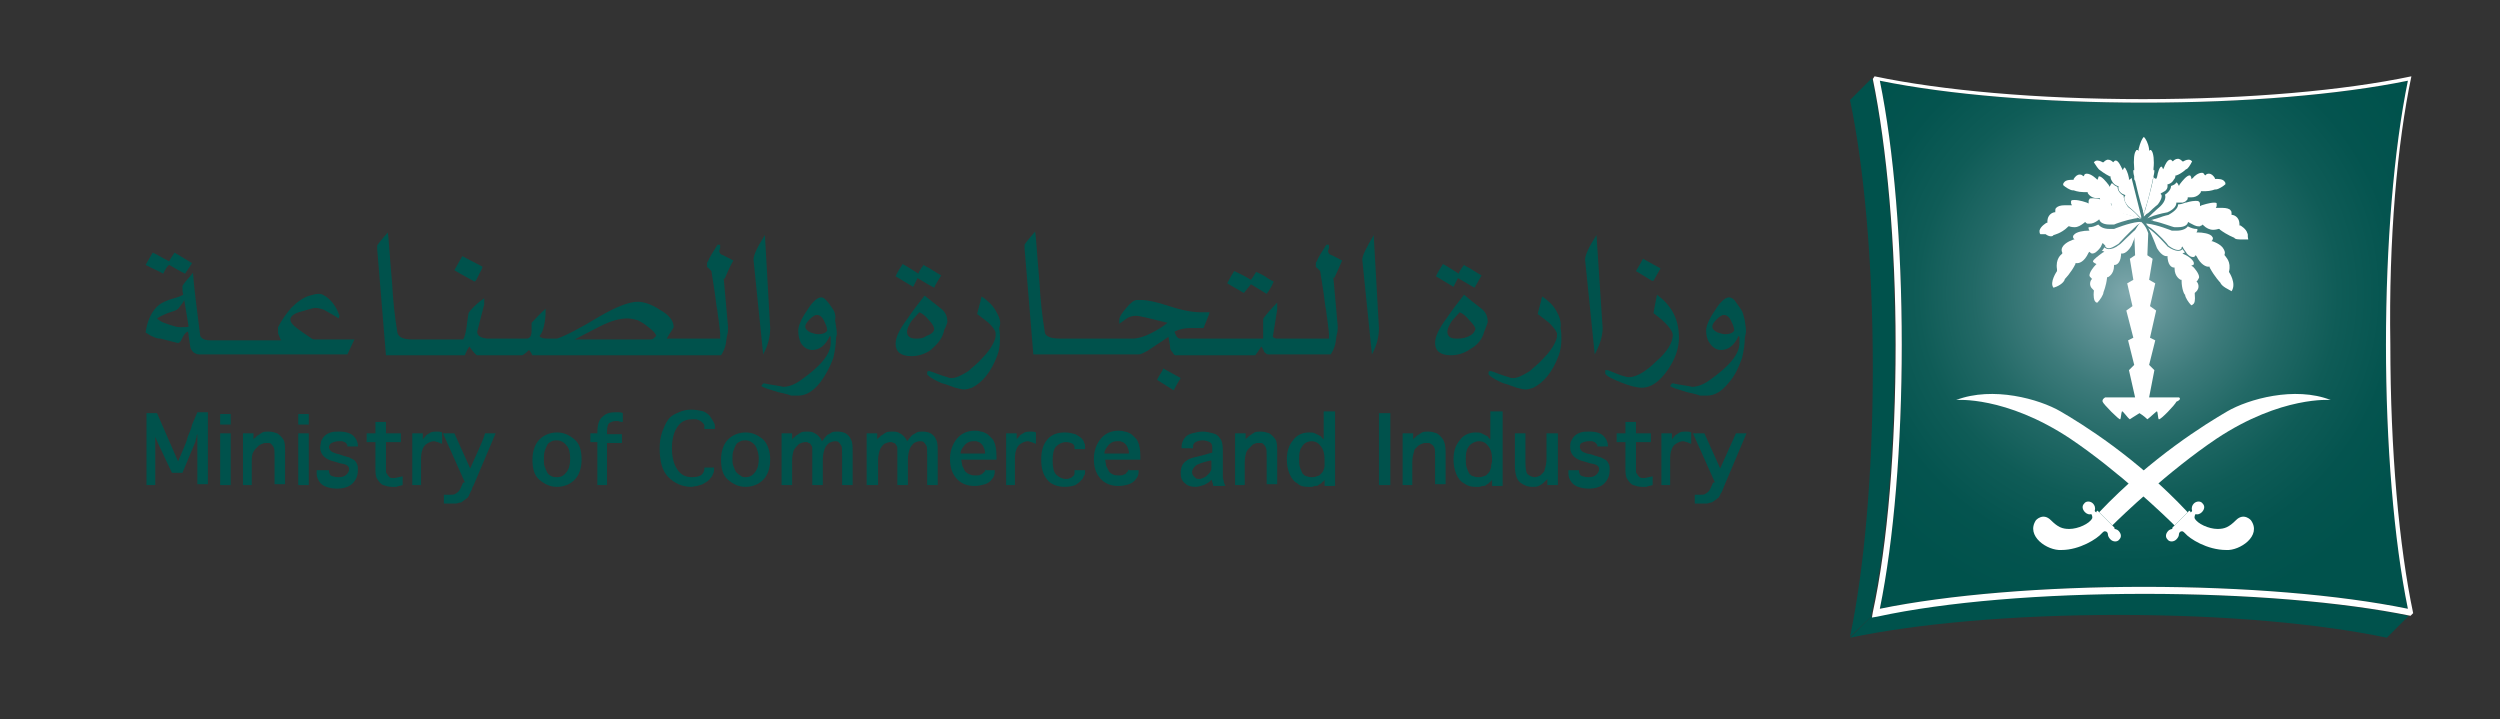 <?xml version="1.0" encoding="utf-8"?>
<!-- Generator: Adobe Illustrator 18.1.1, SVG Export Plug-In . SVG Version: 6.00 Build 0)  -->
<svg version="1.1" id="Layer_1" xmlns="http://www.w3.org/2000/svg" xmlns:xlink="http://www.w3.org/1999/xlink" x="0px" y="0px"
	 viewBox="0 0 285 82" enable-background="new 0 0 285 82" xml:space="preserve">
<rect x="0" y="0" width="285" height="82" fill="#333333" stroke="none"/>
<g>
	<g>
		<path fill="#00524C" d="M213.9,70.2l-0.6,0.1l-2.4,2.4c7.6-1.6,18.5-2.6,30.6-2.6c12.1,0,23,1,30.6,2.6l2.5-2.5
			c-7.8-1.6-18.8-2.5-30.3-2.5C232.8,67.6,221.7,68.6,213.9,70.2z"/>
		<path fill="#00524C" d="M213.3,70.3l0.1-0.6c1.7-7.8,2.6-18.9,2.6-30.5c0-11.5-0.9-22.5-2.6-30.3l-2.5,2.5
			c1.6,7.6,2.6,18.5,2.6,30.6c0,12.1-1,23-2.6,30.6L213.3,70.3L213.3,70.3z"/>
		
			<radialGradient id="SVGID_1_" cx="3046.535" cy="650.616" r="68" gradientTransform="matrix(0.555 0 0 0.555 -1448.232 -327.666)" gradientUnits="userSpaceOnUse">
			<stop  offset="0" style="stop-color:#7EA8AD"/>
			<stop  offset="0.127" style="stop-color:#5F9295"/>
			<stop  offset="0.293" style="stop-color:#3D7B7B"/>
			<stop  offset="0.463" style="stop-color:#226966"/>
			<stop  offset="0.635" style="stop-color:#0F5C57"/>
			<stop  offset="0.812" style="stop-color:#04544F"/>
			<stop  offset="1" style="stop-color:#00524C"/>
		</radialGradient>
		<path fill="url(#SVGID_1_)" d="M214.3,69.4c7.8-1.6,18.7-2.5,30.1-2.5c11.4,0,22.3,0.9,30.1,2.5c-1.6-7.8-2.5-18.7-2.5-30.1
			c0-11.4,0.9-22.3,2.5-30.1c-7.8,1.6-18.7,2.5-30.1,2.5c-11.3,0-22.3-0.9-30.1-2.5c1.6,7.8,2.5,18.7,2.5,30.1
			C216.8,50.6,215.9,61.5,214.3,69.4z"/>
		<path fill="#FFFFFF" d="M274.9,8.7c-7.6,1.6-18.5,2.6-30.6,2.6c-12.1,0-23-1-30.6-2.6L213.5,9c1.6,7.8,2.6,18.8,2.6,30.3
			c0,11.6-0.9,22.7-2.6,30.5l-0.1,0.6l0,0l0.6-0.1c7.8-1.7,18.9-2.6,30.5-2.6c11.5,0,22.5,0.9,30.3,2.5l0.3-0.3
			c-1.6-7.6-2.6-18.5-2.6-30.6C272.3,27.2,273.3,16.3,274.9,8.7z M274.5,69.4c-7.8-1.6-18.7-2.5-30.1-2.5c-11.3,0-22.3,0.9-30.1,2.5
			c1.6-7.8,2.5-18.7,2.5-30.1c0-11.4-0.9-22.3-2.5-30.1c7.8,1.6,18.7,2.5,30.1,2.5c11.4,0,22.3-0.9,30.1-2.5
			c-1.6,7.8-2.5,18.7-2.5,30.1C272,50.6,272.9,61.6,274.5,69.4z"/>
	</g>
	<g>
		<g>
			<g>
				<path fill="#FFFFFF" d="M250.7,31.6c0-0.4-0.5-1-0.7-1.2l-0.2-0.1l0.2-0.1c0.1,0,0.1-0.1,0.1-0.2c0-0.3-0.6-0.8-1.1-1l-0.2-0.1
					l0.2-0.1c0,0,0,0,0.1,0c-0.1-0.1-0.2-0.3-0.3-0.4c-0.1,0.1-0.2,0.2-0.5,0.2c-0.3,0-0.8-0.2-1.2-0.5l0,0c0,0-1.2-1.4-2.2-2.1
					c0.5,0.9,0.9,2.1,1,2.3c0.6,1,1.1,0.9,1.1,0.9l0.1,0l0,0.2c0.1,1.1,0.7,1.1,0.7,1.1l0.1,0l0,0.1c0,1,0.7,1.3,0.7,1.3l0.1,0
					l0,0.1c0,0.9,0.3,1.6,0.4,1.6l0,0l0,0c0,0.3,0.4,0.9,0.7,1.2c0.1,0,0.2-0.1,0.3-0.2c0.2-0.3,0.1-0.9,0.1-1.1l0-0.1l0.1-0.1
					c0.6-0.5,0.2-1.1,0.2-1.1l-0.1-0.1l0.1-0.1C250.6,31.8,250.7,31.7,250.7,31.6z"/>
				<path fill="#FFFFFF" d="M254.1,31L254.1,31c0.3-1.2-0.4-1.7-0.4-1.8l-0.1-0.1l0-0.1c0.1-0.2,0-0.4-0.1-0.6
					c-0.3-0.6-1.3-0.9-1.3-0.9l-0.1,0l0.1-0.1c0.1-0.2,0.1-0.3,0-0.4c-0.2-0.4-1.2-0.5-1.6-0.5h-0.2l0.1-0.2c0-0.1,0-0.1,0-0.2
					c0,0,0,0-0.1,0c-0.3,0-0.6-0.1-1-0.3c-0.1,0.2-0.5,0.5-1.3,0.5c-0.2,0-0.3,0-0.5,0l0,0c0,0-1.7-0.7-2.8-0.8c-0.1,0-0.1,0-0.2,0
					c0,0,0,0,0,0c0.1,0,0.1,0.1,0.2,0.2c0.1,0.1,0.2,0.2,0.4,0.3c0.9,0.7,1.9,1.8,2,2c0.4,0.3,0.8,0.5,1.1,0.5
					c0.3,0,0.4-0.2,0.4-0.2l0-0.1l0.1-0.1l0.1,0.2c0.1,0.2,0.3,0.4,0.4,0.6c0,0,0.1,0.1,0.1,0.1c0.2,0.2,0.4,0.3,0.6,0.3
					c0.1,0,0.2,0,0.2-0.1l0.1-0.1l0.1,0.1c0.5,1,1.1,1.2,1.3,1.2c0,0,0.1,0,0.1,0l0.1,0l0,0.1c0.6,1.1,1.2,1.7,1.2,1.7l0,0l0,0
					c0.2,0.5,1,0.8,1.3,1C255,32.3,254.1,31,254.1,31L254.1,31z"/>
				<path fill="#FFFFFF" d="M256.2,26.6c-0.1-0.5-0.8-0.9-0.8-0.9l-0.1,0v-0.1c0-1-0.8-1.1-0.8-1.1l-0.1,0l0-0.1
					c0-0.2,0-0.3-0.1-0.4c-0.1-0.2-0.5-0.3-0.9-0.3c-0.3,0-0.6,0-0.6,0l-0.2,0l0.1-0.2c0-0.1,0-0.2,0-0.3c0-0.1-0.2-0.1-0.3-0.1
					c-0.5,0-1.4,0.3-1.4,0.3l-0.2,0.1l0-0.2c0-0.1,0-0.2-0.1-0.3c-0.1-0.1-0.2-0.1-0.4-0.1c-0.5,0-1.1,0.2-1.1,0.2l-0.1,0
					c-0.2,0.1-0.5,0.2-0.8,0.2c0,0.3-0.2,0.7-1.1,1.2l0,0c0,0-0.5,0.1-1,0.3c-0.3,0.1-0.7,0.2-1,0.3c0,0,0,0,0,0
					c0.1,0,0.2,0,0.3,0.1c1,0.2,2.2,0.7,2.4,0.7c0.2,0,0.3,0,0.4,0c0.9,0,1.1-0.4,1.1-0.5l0.1-0.1l0.1,0.1c0.4,0.2,0.7,0.4,1,0.4h0
					c0,0,0.1,0,0.1,0c0,0,0.1,0,0.1,0c0.1-0.1,0.2-0.1,0.2-0.1l0.1-0.1l0.1,0.1c0.3,0.3,0.7,0.5,1.1,0.5c0.3,0,0.6-0.1,0.6-0.1
					l0.1,0l0.1,0.1c0.8,0.6,1.6,0.9,1.6,0.9l0,0l0,0c0.1,0.2,0.5,0.2,1,0.2l0,0c0.2,0,0.5,0,0.6,0C256.2,26.9,256.3,26.7,256.2,26.6
					z"/>
				<path fill="#FFFFFF" d="M247.1,24.2c0.9-0.4,1-0.9,1-1c0,0,0,0,0,0l0-0.1v0l0.1,0h0.1c0.2,0,0.3,0,0.4,0c0,0,0.1,0,0.1,0
					c0.1,0,0.2-0.1,0.3-0.1c0,0,0.1-0.1,0.1-0.1c0.2-0.1,0.2-0.3,0.2-0.3l0-0.1l0.1,0c0.1,0,0.2,0,0.3,0c0.8,0,1.1-0.6,1.1-0.6
					l0-0.1l0.1,0c0.1,0,0.3,0,0.4,0c0.6,0,1.1-0.2,1.1-0.2l0,0l0,0c0,0,0.1,0,0.1,0l0,0c0.3,0,0.9-0.4,1.1-0.6c0-0.1,0-0.2-0.1-0.3
					c-0.2-0.3-0.7-0.3-0.9-0.3c0,0-0.1,0-0.1,0l-0.1,0l0-0.1c-0.2-0.3-0.4-0.5-0.7-0.5c-0.2,0-0.3,0.1-0.3,0.1l-0.1,0.1l-0.1-0.1
					c-0.1-0.2-0.2-0.2-0.3-0.2c-0.4,0-0.9,0.4-1,0.6l-0.2,0.1l0-0.2c-0.1-0.2-0.1-0.2-0.2-0.2c-0.3,0-0.8,0.6-1.1,1l-0.1,0.2
					l-0.1-0.2c-0.1-0.2-0.2-0.2-0.2-0.2c0,0,0,0,0,0c-0.1,0.2-0.3,0.3-0.6,0.4c0,0.2-0.1,0.6-0.7,1c0.1,0.2,0.1,0.7-0.5,1.3l0,0
					c0,0-0.7,0.6-1.2,1.1c-0.1,0.1-0.2,0.2-0.3,0.3c0,0,0,0,0,0c0,0,0,0,0,0c0.2-0.1,0.4-0.2,0.7-0.3
					C246.1,24.4,247,24.2,247.1,24.2z"/>
				<path fill="#FFFFFF" d="M245.1,24.1c0.4-0.4,0.9-0.8,0.9-0.8c0.6-0.8,0.4-1.1,0.4-1.1l-0.1-0.1l0,0l0,0l0.1-0.1
					c0.2-0.1,0.4-0.2,0.5-0.3c0.2-0.2,0.2-0.4,0.2-0.5c0,0,0-0.1,0-0.1l0-0.1l0,0l0.1,0l0,0c0.3-0.1,0.5-0.3,0.6-0.5
					c0.2-0.2,0.2-0.4,0.2-0.5V20l0.1,0c0.6-0.2,1.1-0.7,1.1-0.7l0,0l0,0c0.2,0,0.5-0.5,0.7-0.9c-0.1-0.1-0.2-0.2-0.4-0.2
					c-0.3,0-0.6,0.2-0.6,0.2l-0.1,0l-0.1-0.1c-0.1-0.1-0.3-0.2-0.4-0.2c-0.3,0-0.5,0.2-0.5,0.2l-0.1,0.1l-0.1-0.1
					c-0.1-0.1-0.1-0.1-0.2-0.1c-0.3,0-0.6,0.6-0.7,0.9l-0.1,0.2l-0.1-0.2c0-0.1-0.1-0.1-0.1-0.1c-0.2,0-0.4,0.6-0.5,1.2l-0.1,0.2
					l-0.2-0.1c0,0-0.1-0.1-0.1-0.1c-0.2,1.2-0.8,3.2-1.1,4.3c0,0.1,0,0.1,0,0.2c0.1-0.1,0.2-0.2,0.3-0.3
					C244.9,24.3,245,24.2,245.1,24.1z"/>
				<path fill="#FFFFFF" d="M241.6,27.9L241.6,27.9c-0.5,0.4-0.9,0.5-1.2,0.5c-0.2,0-0.4-0.1-0.5-0.2c-0.1,0.2-0.2,0.3-0.3,0.4
					c0,0,0,0,0.1,0l0.2,0.1l-0.2,0.1c-0.4,0.3-1.1,0.8-1.1,1c0,0.1,0.1,0.1,0.2,0.2l0.2,0.1l-0.1,0.1c-0.2,0.2-0.7,0.8-0.7,1.2
					c0,0.1,0.1,0.2,0.2,0.3l0.1,0.1l-0.1,0.1c0,0-0.4,0.6,0.2,1.1l0.1,0.1l0,0.1c0,0-0.1,0.7,0.1,1.1c0.1,0.1,0.1,0.2,0.3,0.2
					c0.3-0.3,0.7-0.9,0.7-1.2v0l0,0c0,0,0.3-0.7,0.4-1.6l0-0.1l0.1,0c0,0,0.7-0.3,0.7-1.3v-0.1h0.1c0,0,0.6,0,0.7-1.1l0-0.2l0.1,0
					c0,0,0.5,0.1,1.1-0.9c0.1-0.2,0.5-1.4,1-2.3C242.9,26.6,241.7,27.9,241.6,27.9z"/>
				<path fill="#FFFFFF" d="M243.8,25.3c-1.1,0.1-2.8,0.8-2.8,0.8l0,0c-0.2,0-0.3,0-0.5,0c-0.8,0-1.1-0.3-1.3-0.5
					c-0.4,0.2-0.7,0.3-1,0.3c0,0,0,0-0.1,0c0,0.1,0,0.1,0,0.2l0.1,0.2h-0.2c-0.4,0-1.3,0.1-1.6,0.5c-0.1,0.1-0.1,0.3,0,0.4l0.1,0.1
					l-0.1,0c0,0-1,0.3-1.3,0.9c-0.1,0.2-0.1,0.4,0,0.6l0,0.1l-0.1,0.1c0,0-0.7,0.5-0.5,1.7l0,0.1l0,0.1c0,0-0.9,1.3-0.4,1.9
					c0.4-0.1,1.2-0.5,1.3-1l0,0l0,0c0,0,0.7-0.7,1.2-1.7l0-0.1l0.1,0c0,0,0,0,0.1,0c0.2,0,0.8-0.1,1.3-1.2l0.1-0.1l0.1,0.1
					c0,0,0.1,0.1,0.2,0.1c0.1,0,0.3,0,0.6-0.3c0,0,0.1-0.1,0.1-0.1c0.1-0.1,0.3-0.3,0.4-0.6l0.1-0.2L240,28l0,0.1
					c0,0,0.1,0.2,0.4,0.2c0.3,0,0.6-0.2,1.1-0.5c0.1-0.1,1.1-1.2,2-2c0.1-0.1,0.2-0.2,0.4-0.3c0.1-0.1,0.2-0.1,0.2-0.2c0,0,0,0,0,0
					C244,25.3,243.9,25.3,243.8,25.3z"/>
				<path fill="#FFFFFF" d="M234.1,26.8L234.1,26.8c0,0,0.9-0.2,1.6-0.9l0.1-0.1l0.1,0c0,0,0.2,0.1,0.6,0.1c0.4,0,0.7-0.2,1.1-0.5
					l0.1-0.1l0.1,0.1c0,0,0.1,0.1,0.2,0.1c0,0,0.1,0,0.1,0c0,0,0.1,0,0.1,0h0c0.3,0,0.6-0.1,1-0.4l0.1-0.1l0.1,0.2
					c0,0,0.2,0.4,1.1,0.4c0.1,0,0.3,0,0.5,0c0.2-0.1,1.3-0.5,2.4-0.7c0.1,0,0.2,0,0.3-0.1c0,0,0,0,0,0c-0.3-0.1-0.7-0.2-1-0.3
					c-0.6-0.2-1-0.3-1-0.3l0,0c-0.9-0.4-1.1-0.9-1.1-1.2c-0.4,0-0.6-0.1-0.8-0.2l-0.1,0c0,0-0.6-0.2-1.1-0.2c-0.2,0-0.4,0-0.4,0.1
					c-0.1,0.1-0.1,0.2-0.1,0.3l0,0.2l-0.2-0.1c0,0-0.8-0.3-1.4-0.3c-0.2,0-0.3,0-0.4,0.1c0,0.1,0,0.1,0,0.3l0.1,0.2l-0.2,0
					c0,0-0.3,0-0.6,0c-0.5,0-0.8,0.1-1,0.3c-0.1,0.1-0.1,0.2-0.1,0.4l0,0.1l-0.1,0c0,0-0.8,0.1-0.8,1.1l0,0.1l-0.1,0
					c0,0-0.7,0.4-0.8,0.9c0,0.1,0,0.3,0.1,0.4c0.1,0,0.3,0,0.6,0C233.6,27,234,27,234.1,26.8L234.1,26.8z"/>
				<path fill="#FFFFFF" d="M244.1,25c-0.1-0.1-0.2-0.2-0.3-0.3c-0.5-0.6-1.2-1.1-1.2-1.1l0,0c-0.5-0.7-0.5-1.1-0.5-1.3
					c-0.6-0.3-0.7-0.8-0.7-1c-0.3-0.1-0.5-0.3-0.6-0.4l0,0c-0.1,0-0.1,0-0.2,0.2l-0.1,0.2l-0.1-0.2c-0.3-0.4-0.8-1-1.1-1
					c0,0-0.1,0-0.1,0.2l-0.1,0.2l-0.1-0.1c0,0-0.6-0.6-1.1-0.6c-0.2,0-0.3,0.1-0.3,0.2l-0.1,0.1l-0.1-0.1c0,0-0.1-0.1-0.3-0.1
					c-0.3,0-0.5,0.2-0.7,0.5l0,0.1l-0.1,0c0,0,0,0-0.1,0c-0.2,0-0.7,0-0.9,0.3c-0.1,0.1-0.1,0.2-0.1,0.3c0.2,0.2,0.8,0.6,1.1,0.6
					c0,0,0.1,0,0.1,0l0,0l0,0c0,0,0.5,0.2,1.1,0.2c0.1,0,0.3,0,0.4,0l0.1,0l0,0.1c0,0,0.3,0.6,1.1,0.6c0.1,0,0.2,0,0.2,0l0.1,0
					l0,0.1c0,0,0,0.2,0.2,0.3c0,0,0.1,0.1,0.1,0.1c0.1,0,0.2,0.1,0.3,0.1c0,0,0.1,0,0.1,0c0.1,0,0.3,0,0.4,0l0.1,0l0.1,0l0,0l0,0.1
					c0,0,0,0,0,0c0,0.1,0,0.6,1,1c0.1,0,1,0.2,1.8,0.5C243.7,24.8,243.9,24.9,244.1,25C244.1,25,244.1,25,244.1,25
					C244.1,25,244.1,25,244.1,25z"/>
				<path fill="#FFFFFF" d="M243,20.3c0,0-0.1,0-0.1,0.1l-0.2,0.1l0-0.2c-0.1-0.6-0.4-1.2-0.5-1.2c0,0-0.1,0-0.1,0.1l-0.1,0.2
					l-0.1-0.2c-0.1-0.2-0.4-0.9-0.7-0.9c-0.1,0-0.1,0-0.2,0.1l-0.1,0.1l-0.1-0.1c0,0-0.2-0.2-0.5-0.2c-0.1,0-0.3,0.1-0.4,0.2
					l-0.1,0.1l-0.1,0c0,0-0.3-0.2-0.6-0.2c-0.2,0-0.3,0.1-0.4,0.2c0.2,0.3,0.5,0.8,0.7,0.9l0,0l0,0c0,0,0.5,0.4,1.1,0.7l0.1,0l0,0.1
					c0,0,0,0.2,0.2,0.5c0.1,0.2,0.3,0.4,0.6,0.5l0,0l0.1,0l0,0l0,0.1c0,0,0,0,0,0.1c0,0.1,0,0.3,0.2,0.5c0.1,0.1,0.2,0.2,0.5,0.3
					l0.1,0.1l0,0l0,0l-0.1,0.1c0,0-0.2,0.4,0.4,1.1c0.1,0.1,0.5,0.4,0.9,0.8c0.1,0.1,0.2,0.2,0.3,0.3c0.1,0.1,0.2,0.2,0.3,0.3
					c0,0,0-0.1,0-0.2C243.8,23.5,243.3,21.5,243,20.3z"/>
				<path fill="#FFFFFF" d="M245.5,20.3c0-0.1,0-0.1,0-0.2c0.1-0.4,0.1-0.6,0.1-0.7h-0.1l0-0.2c0.1-0.9,0-1.7-0.2-2
					c0,0-0.1-0.1-0.1-0.1c0,0-0.1,0-0.1,0l-0.1,0.1l0-0.2c-0.1-0.7-0.4-1.2-0.6-1.4c-0.2,0.2-0.4,0.6-0.6,1.4l0,0.2l-0.1-0.1
					c0,0-0.1,0-0.1,0c0,0-0.1,0-0.1,0.1c-0.2,0.2-0.3,1-0.2,2l0,0.2h-0.1c0,0.1,0,0.4,0.1,0.7c0,0.1,0,0.1,0,0.2
					c0,0.1,0,0.2,0.1,0.3c0.2,0.9,0.5,2.1,0.9,3.4c0,0,0,0.1,0,0.1c0,0.1,0.1,0.2,0.1,0.4c0,0,0,0,0,0c0,0,0,0,0,0
					c0-0.1,0.1-0.2,0.1-0.4c0,0,0-0.1,0-0.1c0.4-1.2,0.7-2.5,0.9-3.4C245.4,20.5,245.4,20.4,245.5,20.3z"/>
			</g>
			<path fill="#FFFFFF" d="M248.4,45.3H245l0.6-3.1l-0.6-0.6l0.7-2.8l-0.6-0.3l0.7-3.1l-0.7-0.5l0.6-2.6l-0.7-0.4l0.4-2.4l-0.6-0.4
				l0.1-2.5c0,0-0.2-0.8-0.8-1.3v0v0c-0.5,0.4-0.8,1.2-0.8,1.3l0,0l0.1,2.5l-0.6,0.4l0.4,2.4l-0.7,0.4l0.6,2.6l-0.7,0.5l0.8,3.1
				l-0.6,0.3l0.7,2.8l-0.6,0.6l0.7,3.1h-3.4c0,0-0.4,0.2-0.3,0.5c0.1,0.3,1.9,2.1,2,2c0.1-0.1,0.1-0.7,0.2-0.9
				c0.1-0.1,0.6,0.7,0.9,0.9c0,0,0.6-0.4,1.1-0.7c0.5,0.3,0.9,0.7,0.9,0.7c0.3-0.2,1.1-1,1.1-0.9c0.1,0.1,0.1,0.8,0.2,0.9
				c0.2,0.1,1.9-1.7,2-2C248.8,45.5,248.4,45.3,248.4,45.3z"/>
		</g>
		<g>
			<path fill="#FFFFFF" d="M234.9,46.9c-2.4-1.4-7.7-2.9-11.9-1.3c0,0,5.6-0.5,13,4.4c5.5,3.7,10.9,8.9,11.9,9.9l1.5-1.5
				C243.5,52.1,237.3,48.3,234.9,46.9z"/>
		</g>
		<path fill="#FFFFFF" d="M256.6,59.3c0,0-0.8-0.9-1.7,0c-0.8,0.8-1.3,1-2.1,1c-1,0-2.3-0.6-2.6-1.2c0,0-0.1-0.2,0.1-0.5
			c0.2,0.1,0.5,0,0.7-0.2c0.3-0.3,0.4-0.7,0.1-1c-0.2-0.3-0.7-0.3-1,0c-0.2,0.2-0.3,0.5-0.2,0.8c0,0.1-0.1,0.2-0.2,0.2
			c0,0,0-0.1,0-0.1c-0.1-0.1-0.2-0.1-0.2,0l-0.1,0.1l-1.5,1.5l-0.2,0.2c-0.1,0.1-0.1,0.2,0,0.2c0,0,0,0,0.1,0c0,0,0,0-0.1,0
			c-0.2,0-0.4,0.1-0.5,0.2c-0.3,0.3-0.4,0.7-0.1,1c0.2,0.3,0.7,0.3,1,0c0.2-0.2,0.3-0.4,0.3-0.6c0-0.1,0.1-0.3,0.2-0.3
			c0.2-0.1,0.3,0,0.5,0.2c0.5,0.6,2.5,1.9,4.7,1.9C255.3,62.8,257.9,61.1,256.6,59.3z"/>
		<g>
			<path fill="#FFFFFF" d="M253.9,46.9c2.4-1.4,7.7-2.9,11.8-1.3c0,0-5.6-0.5-13,4.4c-5.5,3.7-10.9,8.9-11.9,9.9l-1.5-1.5
				C245.3,52.1,251.5,48.3,253.9,46.9z"/>
		</g>
		<path fill="#FFFFFF" d="M232.1,59.3c0,0,0.8-0.9,1.7,0c0.8,0.8,1.3,1,2.1,1c1,0,2.3-0.6,2.6-1.2c0,0,0.1-0.2-0.1-0.5
			c-0.2,0.1-0.5,0-0.7-0.2c-0.3-0.3-0.4-0.7-0.1-1c0.2-0.3,0.7-0.3,1,0c0.2,0.2,0.3,0.5,0.2,0.8c0,0.1,0.1,0.2,0.2,0.2
			c0,0,0-0.1,0-0.1c0.1-0.1,0.2-0.1,0.2,0l0.1,0.1l1.5,1.5l0.2,0.2c0.1,0.1,0.1,0.2,0,0.2c0,0,0,0-0.1,0c0,0,0,0,0.1,0
			c0.2,0,0.4,0.1,0.5,0.2c0.3,0.3,0.4,0.7,0.1,1c-0.2,0.3-0.7,0.3-1,0c-0.2-0.2-0.3-0.4-0.3-0.6c0-0.1-0.1-0.3-0.2-0.3
			c-0.2-0.1-0.3,0-0.5,0.2c-0.5,0.6-2.5,1.9-4.6,1.9C233.4,62.8,230.9,61.1,232.1,59.3z"/>
	</g>
</g>
<g>
	<g>
		<path fill="#00524C" d="M18.6,31.2c0.3-0.6,0.5-0.9,0.7-1c1,0.6,1.6,0.9,1.8,1l0.8-1.2l-2-1.2c-0.4,0.6-0.6,0.9-0.6,1
			c-0.8-0.4-1.4-0.8-1.9-1l-0.8,1.4c0.2,0.1,0.6,0.3,1,0.5C18.1,30.9,18.4,31.1,18.6,31.2z"/>
		<path fill="#00524C" d="M35.9,38.7c-0.2,0-0.4-0.1-0.5-0.2c-1.2-0.8-1.9-1.3-2.1-1.6c-0.1-0.1-0.2-0.3-0.2-0.5
			c0-0.3,0.4-0.7,1.3-0.9c0.7-0.2,1.3-0.4,1.5-0.4c0.4,0,0.7,0.1,1,0.2c0.7,0.4,1.3,0.7,1.7,1l0.1-0.3c-0.4-1.2-1.1-2-1.9-2.4
			c-0.2-0.1-0.4-0.1-0.5-0.1c-0.3,0-0.6,0.1-1,0.2c-0.7,0.2-1.4,0.7-2.1,1.4c-0.6,0.7-1.1,1.4-1.5,2.2c0,0,0,0.1,0,0.4
			c0,0.2,0,0.3,0,0.3c0.2,0.5,0.3,0.8,0.4,0.8h-1.8h-0.8h-5H24c-0.5,0-0.9-0.1-1.1-0.4c-0.1-0.1-0.1-0.2-0.1-0.3
			c-0.4-3.1-0.7-5.5-0.8-7c-0.7,0.8-1.1,1.3-1.2,1.5c0,0.4,0,0.8,0.1,1c-0.2,0.1-0.6,0.3-1.4,0.5c-0.6,0.2-1,0.4-1.3,0.6
			c-0.9,0.7-1.4,1.8-1.6,3.2c0.3,0.2,0.6,0.4,0.9,0.5c0.2,0.1,0.4,0.2,0.8,0.2c1.2,0.3,1.9,0.5,2,0.5c0.1,0,0.2-0.1,0.3-0.2
			c0.1-0.2,0.2-0.4,0.3-0.6c0.2-0.3,0.4-0.5,0.5-0.5c0.1,0.2,0.1,0.3,0.1,0.5c0.1,0.7,0.2,1.2,0.2,1.3c0.1,0.3,0.3,0.6,0.6,0.7
			c0.2,0.1,0.3,0.1,0.4,0.1h1h0.5h5h0.8h9.6l0.8-1.7h-4.2C36.2,38.7,36,38.7,35.9,38.7z M20.6,37.3c-0.1,0-0.4,0-0.7-0.1
			c-0.3-0.1-0.7-0.2-1.2-0.4c-0.3-0.1-0.6-0.3-0.8-0.5c0.3-0.2,0.7-0.4,1.2-0.6c0.6-0.2,1-0.3,1.2-0.5c0.3-0.4,0.6-0.7,0.7-1l0.5,3
			C21.5,37.3,21.2,37.3,20.6,37.3z"/>
		<path fill="#00524C" d="M54.6,31.3c0.2-0.4,0.4-0.7,0.4-0.9l-2.3-1.2l-0.9,1.6c0.8,0.5,1.6,0.9,2.3,1.3
			C54.3,32,54.4,31.7,54.6,31.3z"/>
		<path fill="#00524C" d="M83.6,29.7c-0.6-0.3-1.1-0.6-1.4-0.7c-0.1-0.1-0.2-0.2-0.2-0.4l0.1-0.3c0-0.2,0-0.3,0-0.4h-0.3
			c-0.5,0.8-0.9,1.4-1.1,1.9c-0.1,0.1-0.1,0.2-0.1,0.4c0,0.2,0,0.3,0.1,0.3c0.2,0.2,0.3,0.3,0.4,0.4c0.3,1.8,0.5,3.2,0.6,4.1
			c0.1,0.3,0.1,0.8,0.2,1.3c0.1,0.9,0.2,1.5,0.2,1.7c0,0.3,0,0.4,0,0.5c0,0.1,0,0.1,0,0.1c-0.4,0-3,0-5.3,0h-0.8
			c0.1-0.1,0.2-0.4,0.5-0.8c0.2-0.3,0.3-0.5,0.3-0.5c0-0.7-0.5-1.4-1.6-2c-0.9-0.6-1.8-0.9-2.5-0.9c-1,0-2.5,0.6-4.4,1.7
			c-2.3,1.4-3.9,2.2-4.8,2.5h-1.1v0c-0.5,0-0.8-0.1-0.9-0.3c0.3-0.3,0.5-0.9,0.6-1.6c0.1-0.5,0.1-1,0.1-1.5
			c-0.6,0.5-1.1,1.1-1.6,1.6c0,0.3,0,0.6,0,0.9c0,0.6-0.2,0.9-0.6,0.9h-4.1v0h-0.4c-0.7-0.1-1.1-0.3-1.1-0.8l0.8-3.1V34
			c-0.3,0.2-0.7,0.5-1.1,0.9c-0.4,0.4-0.7,0.7-0.7,0.9c0,0.1-0.1,0.5-0.2,1.4c-0.1,0.7-0.2,1.2-0.4,1.5h-5.2H47
			c-1.1,0-1.6-0.3-1.7-0.8c-0.3-1.8-0.5-3.7-0.6-5.6c-0.3-3.4-0.4-5.4-0.5-5.8c-0.7,0.8-1.1,1.3-1.2,1.5c0,0,0,0.1,0,0.4l1,12.1h3
			h0.5h5.5c0.1-0.3,0.3-0.7,0.5-1c0.5,0.7,0.8,1,0.9,1h0.6h0.8h3.7c0.1,0,0.4-0.2,0.8-0.6c0.2,0.2,0.3,0.4,0.4,0.6
			c0.3,0,0.7,0,1.3,0c0.1,0,0.1,0,0.2,0c0.3,0,0.6,0,0.8,0c0,0,0,0,0,0c0,0,0.1,0,0.2,0h13.3h0.7h5c0.2-0.3,0.4-0.7,0.5-1.1
			c0.1-0.4,0.1-0.8,0.2-1.2c0.1-0.3,0.1-0.6,0.1-0.9l-0.5-5.6l0.1,0.1C82.9,31.1,83.2,30.4,83.6,29.7z M74.5,38.6
			c-0.2,0.1-0.3,0.1-0.3,0.1h-8.7c1-0.5,1.9-1,2.9-1.5c1.2-0.6,2.2-0.9,3.1-0.9c0.4,0,0.8,0.1,1.2,0.2c0.2,0.1,0.6,0.3,1.1,0.7
			c0.7,0.5,1,0.9,1,1.1C74.7,38.4,74.6,38.5,74.5,38.6z"/>
		<path fill="#00524C" d="M87.2,26.8c-0.9,1.4-1.3,2.3-1.3,2.8l1.1,10.8c0.6-1.1,0.8-2.1,0.8-3L87.2,26.8z"/>
		<path fill="#00524C" d="M95.1,35.5c-0.1-0.2-0.3-0.5-0.6-0.9c-0.4-0.5-0.6-0.7-0.9-0.7c-0.4,0-1,0.5-1.6,1.5c-0.7,1-1,1.8-1,2.3
			c0,0.5,0.1,1,0.3,1.4c0.3,0.5,0.8,0.8,1.3,0.8c0.8,0,1.5-0.5,2-1.6l0.1,0.1c0,0.1,0,0.2,0,0.4c0,0.2,0,0.3,0,0.3
			c0,1.3-1.2,2.7-3.5,4.3c-0.7,0.5-1.4,0.7-1.9,0.7c0,0-0.4-0.1-1.1-0.2c-0.7-0.1-1-0.2-1.1-0.2c-0.1,0-0.2,0.1-0.3,0.3
			c0.2,0.2,0.9,0.4,1.9,0.7c0.4,0.1,1,0.2,1.5,0.4c0.3,0,0.6,0,0.8,0c0.9,0,1.7-0.5,2.5-1.5c0.6-0.8,1.1-1.7,1.5-2.8
			c0.2-0.9,0.3-1.6,0.3-2.1c0-0.3,0.1-0.5,0.1-0.6c0-0.4-0.1-0.9-0.2-1.6C95.3,36.1,95.2,35.8,95.1,35.5z M93.3,38.1
			c-0.3,0-0.6-0.1-0.9-0.2c-0.4-0.2-0.6-0.4-0.6-0.7c0-0.2,0.2-0.5,0.5-0.8c0.3-0.3,0.6-0.5,0.8-0.5c0.4,0,0.7,0.3,0.9,0.8
			c0.2,0.4,0.3,0.7,0.3,1C94.1,38,93.7,38.1,93.3,38.1z"/>
		<path fill="#00524C" d="M104.6,31.7c0.8,0.5,1.5,0.9,1.9,1.1c0.2-0.5,0.5-0.9,0.8-1.4c-0.2-0.1-0.5-0.3-1-0.6
			c-0.4-0.3-0.8-0.4-1-0.6c-0.4,0.5-0.6,0.9-0.6,1c-0.8-0.5-1.4-0.9-1.8-1.1c-0.3,0.5-0.6,0.9-0.8,1.4l2,1.2L104.6,31.7z"/>
		<path fill="#00524C" d="M107.6,37.8c0,0,0-0.2,0.2-0.5c0.1-0.3,0.2-0.5,0.2-0.6c0-0.6-0.2-1.1-0.7-1.5c-0.6-0.5-1.3-1-1.9-1.5
			c-0.7,0.9-1.4,1.8-2,2.7c-0.9,1.2-1.3,2.1-1.3,2.8c0,0.9,0.6,1.4,1.8,1.4c0.7,0,1.5-0.2,2.2-0.7C106.9,39.2,107.4,38.6,107.6,37.8
			z M104.4,38.6c-0.7,0-1-0.3-1-0.8c0-0.3,0.2-0.7,0.5-1.2c0.3-0.3,0.6-0.7,0.9-1c0.3,0.1,0.7,0.4,1.1,0.9c0.4,0.4,0.6,0.8,0.6,1
			c0,0.3-0.3,0.6-0.9,0.8C105.2,38.6,104.8,38.6,104.4,38.6z"/>
		<path fill="#00524C" d="M113.5,35.4c-0.4-0.7-1-1.2-1.6-1.6c-0.2,0.9-0.4,1.5-0.5,2c0.8,0.6,1.3,1,1.3,1c0.5,0.5,0.8,0.9,0.8,1.2
			c0,0,0,0.1,0,0.3c0,0.2-0.1,0.5-0.3,0.9c-0.2,0.4-0.6,1-1.2,1.6c-0.6,0.7-1.2,1.1-1.6,1.5c-0.8,0.5-1.4,0.8-1.9,0.8
			c-0.1,0-0.3,0-0.5-0.1c-0.3-0.1-0.7-0.2-1.2-0.4c-0.5-0.2-0.8-0.3-0.9-0.3c-0.1,0-0.1,0-0.2,0.1v0.3c0.4,0.4,1,0.7,1.7,1
			c0.1,0,0.7,0.2,1.5,0.5c0.4,0.1,0.8,0.2,1,0.2c0.3,0,0.6-0.1,0.9-0.2c1.2-0.6,2.2-1.8,2.9-3.7c0.2-0.5,0.3-1.2,0.3-1.9
			c0-0.3,0-0.7-0.1-1.2C114.2,36.7,113.9,36.1,113.5,35.4z"/>
		<path fill="#00524C" d="M132.3,42.6c-0.2,0.3-0.3,0.5-0.4,0.7l1.9,1.2c0.3-0.6,0.6-1.1,0.8-1.4l-2-1.1
			C132.6,42.1,132.5,42.3,132.3,42.6z"/>
		<path fill="#00524C" d="M142.6,32.4l1.8,1.1c0.3-0.4,0.6-0.9,0.8-1.4c-0.2-0.1-0.6-0.3-1-0.6c-0.5-0.3-0.8-0.4-1-0.5
			c-0.3,0.5-0.5,0.8-0.6,0.9c-0.8-0.5-1.5-0.8-1.9-1c-0.2,0.3-0.5,0.8-0.8,1.4l1.9,1.1C142.1,33,142.4,32.7,142.6,32.4z"/>
		<path fill="#00524C" d="M153,29.7c-0.6-0.3-1.1-0.6-1.4-0.7c-0.1-0.1-0.2-0.2-0.2-0.4l0.1-0.3c0-0.2,0-0.3,0-0.4h-0.3
			c-0.5,0.8-0.9,1.4-1.1,1.9c-0.1,0.1-0.1,0.2-0.1,0.4c0,0.2,0,0.3,0.1,0.3c0.2,0.2,0.3,0.3,0.4,0.4c0.3,1.8,0.5,3.2,0.6,4.1
			c0.1,0.3,0.1,0.8,0.2,1.3c0.1,0.9,0.2,1.5,0.2,1.7c0,0.3,0,0.4,0,0.5c0,0.1,0,0.1,0,0.1c-0.3,0-3.5,0-5.9,0
			c-0.3,0-0.4-0.1-0.5-0.2l0.5-3.1v-0.8c-0.7,0.7-1.2,1.3-1.5,1.7c-0.1,0.1-0.1,0.2-0.1,0.4v2H140h-1.7h-3.8c-0.1,0-0.3-0.1-0.4-0.3
			c-0.1-0.2-0.2-0.4-0.2-0.5c0.6-0.3,1.2-0.4,1.8-0.4h1.5c0.3-0.8,0.6-1.4,0.7-1.8c-0.2,0-0.6,0-1,0c-0.9,0-2.1-0.2-3.6-0.7
			c-1.5-0.5-2.6-0.7-3.1-0.7c0,0-0.1,0-0.3,0c-0.1,0-0.2,0-0.3,0c-0.3,0-0.7,0.3-1.2,0.9c-0.5,0.6-0.8,1-0.8,1.4v0.4
			c0.3-0.2,0.6-0.4,0.7-0.5c0.4-0.3,0.8-0.4,1.2-0.4c0.4,0,1.6,0.3,3.6,0.8c-0.5,0.4-1.1,0.8-1.9,1.2c-0.8,0.4-1.5,0.6-2.1,0.6h-7.9
			h-0.4c-1.1,0-1.7-0.3-1.7-0.8c-0.3-1.8-0.5-3.7-0.6-5.6c-0.3-3.4-0.4-5.4-0.5-5.8c-0.7,0.8-1.1,1.3-1.2,1.5c0,0,0,0.1,0,0.4
			l1,12.1h3h0.5h8.5c0.3,0,0.6-0.2,1-0.4c0.3-0.2,0.6-0.4,0.9-0.6c0.6-0.4,1.1-0.7,1.5-1c0.1,0.6,0.2,1,0.2,1.3
			c0,0.1,0.1,0.3,0.3,0.5c0.1,0.2,0.2,0.3,0.3,0.3h4.4h1.7h3c0.4-0.5,0.6-0.9,0.7-1c0.2,0.3,0.3,0.5,0.3,0.6
			c0.2,0.2,0.3,0.3,0.5,0.3h0.8h0.5h5.8c0.2-0.3,0.4-0.7,0.5-1.1c0.1-0.4,0.1-0.8,0.2-1.2c0.1-0.3,0.1-0.6,0.1-0.9l-0.5-5.6l0.1,0.1
			C152.4,31.1,152.7,30.4,153,29.7z"/>
		<path fill="#00524C" d="M155.3,29.6l1.1,10.8c0.6-1.1,0.8-2.1,0.8-3l-0.6-10.6C155.8,28.2,155.3,29.1,155.3,29.6z"/>
		<path fill="#00524C" d="M166.9,33.6c-0.7,0.9-1.4,1.8-2,2.7c-0.9,1.2-1.3,2.1-1.3,2.8c0,0.9,0.6,1.4,1.8,1.4
			c0.7,0,1.5-0.2,2.2-0.7c0.9-0.5,1.4-1.2,1.6-2c0,0,0.1-0.2,0.2-0.5c0.1-0.3,0.2-0.5,0.2-0.6c0-0.6-0.2-1.1-0.7-1.5
			C168.1,34.6,167.5,34.1,166.9,33.6z M167.3,38.4c-0.5,0.2-0.9,0.2-1.3,0.2c-0.7,0-1-0.3-1-0.8c0-0.3,0.2-0.7,0.5-1.2
			c0.3-0.3,0.6-0.7,0.9-1c0.3,0.1,0.7,0.4,1.1,0.9c0.4,0.4,0.7,0.8,0.7,1C168.1,37.9,167.8,38.2,167.3,38.4z"/>
		<path fill="#00524C" d="M166.2,31.7c0.9,0.5,1.5,0.9,1.9,1.1c0.3-0.5,0.5-0.9,0.8-1.4c-0.2-0.1-0.5-0.3-1-0.6
			c-0.4-0.3-0.8-0.4-1-0.6c-0.4,0.5-0.6,0.9-0.6,1c-0.8-0.5-1.4-0.9-1.8-1.1c-0.3,0.5-0.6,0.9-0.8,1.4l2,1.2L166.2,31.7z"/>
		<path fill="#00524C" d="M177.4,35.4c-0.4-0.7-1-1.2-1.6-1.6c-0.2,0.9-0.4,1.5-0.5,2c0.8,0.6,1.3,1,1.3,1c0.5,0.5,0.8,0.9,0.9,1.2
			c0,0,0,0.1,0,0.3c0,0.2-0.1,0.5-0.3,0.9c-0.2,0.4-0.6,1-1.2,1.6c-0.6,0.7-1.2,1.1-1.6,1.5c-0.8,0.5-1.4,0.8-1.9,0.8
			c-0.1,0-0.3,0-0.5-0.1c-0.3-0.1-0.7-0.2-1.2-0.4c-0.5-0.2-0.8-0.3-0.9-0.3c-0.1,0-0.1,0-0.2,0.1v0.3c0.4,0.4,1,0.7,1.7,1
			c0.1,0,0.7,0.2,1.5,0.5c0.4,0.1,0.8,0.2,1,0.2c0.3,0,0.6-0.1,0.9-0.2c1.2-0.6,2.2-1.8,2.9-3.7c0.2-0.5,0.3-1.2,0.3-1.9
			c0-0.3,0-0.7-0.1-1.2C178,36.7,177.8,36.1,177.4,35.4z"/>
		<path fill="#00524C" d="M180.7,29.6l1.1,10.8c0.6-1.1,0.9-2.1,0.9-3L182,26.8C181.1,28.2,180.7,29.1,180.7,29.6z"/>
		<path fill="#00524C" d="M188.5,32l0.8-1.4l-2-1.1c-0.2,0.4-0.5,0.9-0.8,1.4l1.8,1.1H188.5z"/>
		<path fill="#00524C" d="M188.9,33.6c-0.2,0.9-0.3,1.6-0.4,2.1c1.5,1.1,2.2,2,2.2,2.5c0,0.8-0.6,1.9-1.9,3
			c-1.2,1.2-2.3,1.8-3.1,1.8c-0.4,0-1.2-0.3-2.4-0.8H183v0.4c0.2,0.3,0.8,0.6,1.8,1c1,0.4,1.8,0.6,2.4,0.6c1,0,2-0.7,2.9-2
			c0.9-1.3,1.3-2.5,1.3-3.7C191.4,36.3,190.5,34.8,188.9,33.6z"/>
		<path fill="#00524C" d="M198.9,36.5c-0.1-0.4-0.2-0.8-0.3-1c-0.1-0.2-0.3-0.5-0.6-0.9c-0.3-0.5-0.6-0.7-0.9-0.7
			c-0.4,0-1,0.5-1.6,1.5c-0.7,1-1,1.8-1,2.3c0,0.5,0.1,1,0.4,1.4c0.3,0.5,0.8,0.8,1.3,0.8c0.8,0,1.5-0.5,2-1.6l0.1,0.1
			c0,0.1,0,0.2,0,0.4c0,0.2,0,0.3,0,0.3c0,1.3-1.2,2.7-3.5,4.3c-0.7,0.5-1.4,0.7-1.9,0.7c0,0-0.4-0.1-1.1-0.2
			c-0.7-0.1-1-0.2-1.1-0.2c-0.1,0-0.2,0.1-0.3,0.3c0.2,0.2,0.9,0.4,1.9,0.7c0.4,0.1,1,0.2,1.5,0.4c0.3,0,0.6,0,0.8,0
			c0.9,0,1.7-0.5,2.5-1.5c0.7-0.8,1.1-1.7,1.5-2.8c0.2-0.9,0.3-1.6,0.3-2.1c0-0.3,0.1-0.5,0.1-0.6C199.1,37.7,199,37.2,198.9,36.5z
			 M196.7,38.1c-0.3,0-0.6-0.1-0.9-0.2c-0.4-0.2-0.6-0.4-0.6-0.7c0-0.2,0.2-0.5,0.5-0.8c0.3-0.3,0.6-0.5,0.8-0.5
			c0.4,0,0.7,0.3,0.9,0.8c0.2,0.4,0.3,0.7,0.3,1C197.5,38,197.1,38.1,196.7,38.1z"/>
	</g>
	<g>
		<path fill="#00524C" d="M17.8,55.3h-1.1v-8.2h1.2l2.4,5.5c0.2-0.5,0.4-0.9,0.6-1.4c0.2-0.5,0.4-0.9,0.5-1.4
			c0.2-0.5,0.4-0.9,0.5-1.4c0.2-0.5,0.4-0.9,0.6-1.4h1.2v8.2h-1.2v-4.9l0-0.8c-0.1,0.1-0.1,0.3-0.1,0.4c-0.1,0.1-0.1,0.3-0.1,0.4
			l-1.5,3.6h-1.2L18,50.5l-0.3-0.7l0,0.6V55.3z"/>
		<path fill="#00524C" d="M25.1,48.4v-1.2h1.2v1.2H25.1z M25.1,49.4h1.2v5.9h-1.2V49.4z"/>
		<path fill="#00524C" d="M28.9,55.3h-1.2v-5.9h1.2v0.7c0.1-0.1,0.1-0.2,0.2-0.2c0.1-0.1,0.1-0.1,0.2-0.2c0.1-0.1,0.2-0.1,0.3-0.2
			c0.1-0.1,0.2-0.1,0.3-0.2c0.2-0.1,0.5-0.1,0.7-0.1c0.4,0,0.7,0.1,1,0.2c0.3,0.2,0.5,0.4,0.7,0.7v0c0.2,0.3,0.2,0.8,0.2,1.4v3.7
			h-1.2V52c0-0.5,0-0.8-0.1-1c-0.1-0.2-0.2-0.3-0.3-0.4c-0.1-0.1-0.2-0.1-0.3-0.1c-0.1,0-0.2,0-0.3,0c-0.1,0-0.2,0-0.4,0.1
			c-0.1,0-0.2,0.1-0.4,0.2c-0.1,0.1-0.2,0.2-0.3,0.3c-0.1,0.1-0.2,0.2-0.3,0.4c-0.2,0.3-0.2,0.7-0.2,1.2V55.3z"/>
		<path fill="#00524C" d="M34,48.4v-1.2h1.2v1.2H34z M34,49.4h1.2v5.9H34V49.4z"/>
		<path fill="#00524C" d="M36.3,53.6h1.2v0.1c0,0.2,0.1,0.4,0.2,0.5h0c0.2,0.1,0.5,0.2,0.9,0.2c0.4,0,0.7-0.1,0.9-0.3
			c0.2-0.2,0.3-0.4,0.3-0.6c0-0.3-0.2-0.5-0.6-0.6l-0.5-0.1l-0.3-0.1l-0.7-0.2c-0.8-0.3-1.2-0.8-1.2-1.5c0-0.2,0.1-0.5,0.1-0.7
			c0.1-0.2,0.2-0.4,0.4-0.6c0.2-0.2,0.4-0.3,0.7-0.4c0.3-0.1,0.6-0.1,1-0.1c0.7,0,1.3,0.2,1.6,0.5c0.3,0.3,0.5,0.7,0.5,1.1v0.1h-1.2
			v-0.1c0-0.1,0-0.1-0.1-0.2c0-0.1-0.1-0.1-0.2-0.2c-0.1,0-0.2-0.1-0.3-0.1c-0.1,0-0.2,0-0.4,0c-0.3,0-0.6,0.1-0.8,0.2
			c-0.2,0.1-0.3,0.3-0.3,0.5c0,0.1,0.1,0.3,0.2,0.4c0.1,0.1,0.3,0.2,0.6,0.3l0.4,0.1l0.3,0.1h0c0.2,0.1,0.4,0.1,0.6,0.2
			c0.2,0,0.3,0.1,0.3,0.1c0.1,0,0.1,0.1,0.2,0.1c0.1,0,0.1,0.1,0.2,0.1c0.2,0.1,0.3,0.3,0.4,0.5c0.1,0.2,0.1,0.4,0.1,0.7
			c0,0.6-0.2,1.1-0.6,1.5c-0.4,0.4-1,0.6-1.8,0.6c-0.5,0-0.9-0.1-1.2-0.2c-0.3-0.1-0.6-0.3-0.8-0.6c-0.2-0.3-0.3-0.6-0.3-0.9V53.6z"
			/>
		<path fill="#00524C" d="M45.9,55.3c-0.3,0.1-0.5,0.1-0.7,0.2c-0.2,0-0.4,0-0.5,0c-0.4,0-0.7-0.1-1-0.2c-0.3-0.1-0.5-0.4-0.7-0.7
			c-0.2-0.3-0.2-0.7-0.2-1.4v-2.8h-1v-1h1v-1.3h1.2v1.3h1.7v1h-1.7V53c0,0.2,0,0.4,0,0.6c0,0.2,0,0.3,0.1,0.4
			c0.1,0.2,0.2,0.3,0.3,0.4c0.1,0.1,0.3,0.1,0.5,0.1c0.2,0,0.5-0.1,1-0.2V55.3z"/>
		<path fill="#00524C" d="M48.1,55.3H47v-5.9h1.2v0.7c0.1-0.2,0.3-0.3,0.4-0.5c0.2-0.1,0.3-0.2,0.5-0.3c0.2-0.1,0.5-0.1,0.7-0.1
			c0.2,0,0.4,0,0.6,0.1v1.3c-0.2-0.1-0.3-0.1-0.5-0.2c-0.1,0-0.3-0.1-0.4-0.1c-0.3,0-0.6,0.1-1,0.4h0c-0.3,0.3-0.5,0.8-0.5,1.6V55.3
			z"/>
		<path fill="#00524C" d="M53,55l-2.5-5.6h1.3l1.8,4c0.3-0.7,0.6-1.3,0.9-2c0.3-0.7,0.6-1.3,0.8-2h1.2l-2.5,5.9
			c-0.1,0.2-0.2,0.3-0.2,0.5c-0.1,0.2-0.2,0.3-0.2,0.4c-0.1,0.1-0.1,0.3-0.2,0.4c-0.1,0.1-0.1,0.2-0.2,0.2c-0.1,0.1-0.2,0.2-0.4,0.3
			c-0.1,0.1-0.2,0.2-0.4,0.2c-0.1,0-0.3,0.1-0.4,0.1c-0.2,0-0.4,0-0.6,0h-0.8v-1h0.7c0.2,0,0.5,0,0.6-0.1c0.2-0.1,0.3-0.2,0.4-0.3
			c0.1-0.1,0.3-0.5,0.5-1L53,55z"/>
		<path fill="#00524C" d="M63.5,55.5c-0.8,0-1.4-0.3-2-0.8c-0.6-0.5-0.8-1.3-0.8-2.3c0-1,0.3-1.8,0.8-2.3c0.5-0.5,1.2-0.8,2-0.8
			c0.8,0,1.4,0.3,2,0.8c0.6,0.5,0.8,1.3,0.8,2.3c0,1-0.3,1.8-0.8,2.3C65,55.2,64.3,55.5,63.5,55.5z M63.5,54.4
			c0.5,0,0.8-0.2,1.1-0.6c0.3-0.4,0.4-0.9,0.4-1.5c0-0.6-0.1-1.2-0.4-1.5c-0.3-0.4-0.7-0.6-1.1-0.6c-0.2,0-0.4,0-0.6,0.1
			c-0.2,0.1-0.4,0.2-0.5,0.4c-0.1,0.2-0.2,0.4-0.3,0.7C62,51.8,62,52,62,52.4c0,0.3,0,0.6,0.1,0.8c0.1,0.3,0.2,0.5,0.3,0.7
			c0.1,0.2,0.3,0.3,0.5,0.4C63.1,54.4,63.3,54.4,63.5,54.4z"/>
		<path fill="#00524C" d="M69.3,55.3h-1.2v-4.9h-0.8v-1h0.8v-0.1c0-0.9,0.2-1.5,0.6-1.8c0.4-0.4,0.9-0.5,1.4-0.5c0.1,0,0.2,0,0.4,0
			c0.2,0,0.3,0,0.5,0.1v1c-0.2,0-0.3,0-0.5-0.1c-0.1,0-0.2,0-0.3,0c-0.3,0-0.5,0.1-0.7,0.2v0c-0.2,0.1-0.3,0.5-0.3,1v0.3h1.7v1h-1.7
			V55.3z"/>
		<path fill="#00524C" d="M80.2,53.3h1.2v0.2c0,0.2,0,0.3-0.1,0.5c-0.1,0.2-0.1,0.3-0.3,0.5c-0.1,0.2-0.3,0.3-0.4,0.4
			c-0.2,0.1-0.3,0.2-0.5,0.3c-0.2,0.1-0.4,0.1-0.6,0.2c-0.2,0-0.5,0.1-0.7,0.1c-1,0-1.9-0.4-2.6-1.1c-0.7-0.7-1-1.8-1-3.3
			c0-0.7,0.1-1.3,0.3-1.9c0.2-0.5,0.4-1,0.7-1.4c0.3-0.4,0.7-0.6,1.2-0.8c0.4-0.2,0.9-0.3,1.4-0.3c0.5,0,1,0.1,1.4,0.2
			c0.4,0.2,0.7,0.4,0.9,0.8c0.1,0.2,0.2,0.3,0.3,0.5c0.1,0.2,0.1,0.3,0.1,0.5v0.2h-1.2v-0.2c0-0.1,0-0.2,0-0.2
			c0-0.1-0.1-0.2-0.1-0.2c-0.1-0.1-0.1-0.1-0.2-0.2c-0.1-0.1-0.2-0.1-0.3-0.2c-0.1,0-0.2-0.1-0.4-0.1c-0.1,0-0.3,0-0.4,0
			c-0.8,0-1.3,0.3-1.7,0.9c-0.4,0.6-0.6,1.4-0.6,2.4c0,1,0.2,1.8,0.6,2.4c0.4,0.6,0.9,0.9,1.7,0.9c0.5,0,0.9-0.1,1.1-0.3
			c0.2-0.2,0.3-0.4,0.3-0.7V53.3z"/>
		<path fill="#00524C" d="M85,55.5c-0.8,0-1.4-0.3-2-0.8c-0.6-0.5-0.8-1.3-0.8-2.3c0-1,0.3-1.8,0.8-2.3c0.5-0.5,1.2-0.8,2-0.8
			c0.8,0,1.4,0.3,2,0.8c0.5,0.5,0.8,1.3,0.8,2.3c0,1-0.3,1.8-0.8,2.3C86.5,55.2,85.8,55.5,85,55.5z M85,54.4c0.5,0,0.8-0.2,1.1-0.6
			c0.3-0.4,0.4-0.9,0.4-1.5c0-0.6-0.2-1.2-0.4-1.5c-0.3-0.4-0.7-0.6-1.1-0.6c-0.2,0-0.4,0-0.6,0.1c-0.2,0.1-0.4,0.2-0.5,0.4
			c-0.1,0.2-0.2,0.4-0.3,0.7c-0.1,0.3-0.1,0.5-0.1,0.9c0,0.3,0,0.6,0.1,0.8c0.1,0.3,0.2,0.5,0.3,0.7c0.2,0.2,0.3,0.3,0.5,0.4
			C84.6,54.4,84.8,54.4,85,54.4z"/>
		<path fill="#00524C" d="M90.3,55.3h-1.2v-5.9h1.2v0.7c0.1-0.1,0.1-0.2,0.2-0.2c0.1-0.1,0.1-0.1,0.2-0.2c0.1-0.1,0.2-0.1,0.3-0.2
			c0.1-0.1,0.2-0.1,0.3-0.2c0.2-0.1,0.5-0.1,0.7-0.1c0.2,0,0.5,0,0.7,0.1c0.2,0.1,0.4,0.2,0.6,0.4l0,0c0.1,0.1,0.3,0.3,0.4,0.6
			c0.2-0.2,0.3-0.4,0.5-0.6c0.1-0.1,0.2-0.2,0.3-0.2c0.1-0.1,0.2-0.1,0.3-0.2c0.2-0.1,0.4-0.1,0.7-0.1c0.4,0,0.7,0.1,0.9,0.2
			c0.3,0.2,0.5,0.4,0.6,0.7l0,0c0.2,0.3,0.2,0.8,0.2,1.5v3.7h-1.2V52c0-0.7,0-1.1-0.1-1.2c-0.1-0.2-0.2-0.3-0.3-0.4
			c-0.1-0.1-0.3-0.1-0.4-0.1c-0.2,0-0.5,0.1-0.7,0.2c-0.2,0.2-0.4,0.4-0.5,0.7c-0.1,0.3-0.2,0.7-0.2,1.2v2.9h-1.2V52
			c0-0.3,0-0.6,0-0.8c0-0.2,0-0.3-0.1-0.4c-0.1-0.2-0.2-0.3-0.3-0.3c-0.1,0-0.1-0.1-0.2-0.1c-0.1,0-0.2,0-0.2,0
			c-0.2,0-0.5,0.1-0.7,0.2c-0.2,0.2-0.4,0.4-0.6,0.7c-0.1,0.3-0.2,0.7-0.2,1.2V55.3z"/>
		<path fill="#00524C" d="M100,55.3h-1.2v-5.9h1.2v0.7c0.1-0.1,0.1-0.2,0.2-0.2c0.1-0.1,0.1-0.1,0.2-0.2c0.1-0.1,0.2-0.1,0.3-0.2
			c0.1-0.1,0.2-0.1,0.3-0.2c0.2-0.1,0.5-0.1,0.7-0.1c0.2,0,0.5,0,0.7,0.1c0.2,0.1,0.4,0.2,0.6,0.4l0,0c0.1,0.1,0.3,0.3,0.4,0.6
			c0.2-0.2,0.3-0.4,0.5-0.6c0.1-0.1,0.2-0.2,0.3-0.2c0.1-0.1,0.2-0.1,0.3-0.2c0.2-0.1,0.4-0.1,0.7-0.1c0.4,0,0.7,0.1,0.9,0.2
			c0.3,0.2,0.5,0.4,0.6,0.7l0,0c0.2,0.3,0.2,0.8,0.2,1.5v3.7h-1.2V52c0-0.7,0-1.1-0.1-1.2c-0.1-0.2-0.2-0.3-0.3-0.4
			c-0.1-0.1-0.3-0.1-0.4-0.1c-0.3,0-0.5,0.1-0.7,0.2c-0.2,0.2-0.4,0.4-0.5,0.7c-0.1,0.3-0.2,0.7-0.2,1.2v2.9h-1.2V52
			c0-0.3,0-0.6,0-0.8c0-0.2,0-0.3-0.1-0.4c-0.1-0.2-0.2-0.3-0.3-0.3c-0.1,0-0.2-0.1-0.2-0.1c-0.1,0-0.2,0-0.2,0
			c-0.2,0-0.5,0.1-0.7,0.2c-0.2,0.2-0.4,0.4-0.5,0.7c-0.1,0.3-0.2,0.7-0.2,1.2V55.3z"/>
		<path fill="#00524C" d="M112.2,53.6h1.2v0.2c0,0.3-0.1,0.6-0.3,0.8c-0.2,0.3-0.5,0.5-0.8,0.6c-0.4,0.1-0.7,0.2-1.2,0.2
			c-0.9,0-1.6-0.3-2.1-0.9c-0.5-0.6-0.7-1.3-0.7-2.2c0-0.9,0.3-1.7,0.8-2.3c0.5-0.6,1.2-0.9,2-0.9c0.2,0,0.5,0,0.7,0.1
			c0.2,0,0.4,0.1,0.6,0.2c0.2,0.1,0.3,0.2,0.5,0.4c0.2,0.2,0.3,0.3,0.4,0.5c0.2,0.4,0.3,1,0.3,1.7v0.4h-4c0,0.3,0.1,0.5,0.1,0.7
			c0.1,0.2,0.2,0.4,0.3,0.6c0.2,0.2,0.3,0.3,0.6,0.4c0.2,0.1,0.4,0.1,0.7,0.1c0.2,0,0.4,0,0.5-0.1c0.1,0,0.2-0.1,0.3-0.2
			c0.1-0.1,0.1-0.1,0.2-0.2c0-0.1,0.1-0.2,0.1-0.2V53.6z M112.3,51.6c0-0.2-0.1-0.5-0.2-0.7c-0.1-0.2-0.3-0.4-0.5-0.5
			c-0.1,0-0.2-0.1-0.3-0.1c-0.1,0-0.2,0-0.4,0c-0.3,0-0.6,0.1-0.9,0.4c-0.1,0.1-0.2,0.3-0.3,0.4c-0.1,0.2-0.2,0.3-0.2,0.6H112.3z
			 M112.3,51.6L112.3,51.6l0.1,0l-0.1,0.1V51.6z"/>
		<path fill="#00524C" d="M115.9,55.3h-1.2v-5.9h1.2v0.7c0.1-0.2,0.3-0.3,0.4-0.5c0.2-0.1,0.3-0.2,0.5-0.3c0.2-0.1,0.5-0.1,0.7-0.1
			c0.2,0,0.4,0,0.6,0.1v1.3c-0.2-0.1-0.3-0.1-0.5-0.2c-0.1,0-0.3-0.1-0.4-0.1c-0.3,0-0.6,0.1-1,0.4h0c-0.3,0.3-0.5,0.8-0.5,1.6V55.3
			z"/>
		<path fill="#00524C" d="M122.5,53.6h1.2v0.2c0,0.1,0,0.3-0.1,0.4c-0.1,0.1-0.1,0.3-0.2,0.4c-0.1,0.1-0.2,0.2-0.4,0.4
			c-0.1,0.1-0.3,0.2-0.4,0.3c-0.3,0.1-0.7,0.2-1.2,0.2c-0.9,0-1.6-0.3-2-0.8c-0.5-0.6-0.7-1.3-0.7-2.3c0-1,0.2-1.7,0.7-2.3
			c0.5-0.6,1.2-0.8,2-0.8c0.5,0,0.8,0.1,1.2,0.2c0.3,0.2,0.6,0.3,0.8,0.6c0.1,0.1,0.2,0.3,0.2,0.4c0.1,0.1,0.1,0.3,0.1,0.5v0.2h-1.2
			v-0.2c0-0.2-0.1-0.3-0.2-0.4c-0.2-0.1-0.4-0.2-0.8-0.2c-0.4,0-0.8,0.2-1.1,0.5c-0.3,0.3-0.4,0.9-0.4,1.6c0,0.7,0.1,1.3,0.4,1.6
			c0.3,0.3,0.7,0.5,1.1,0.5c0.2,0,0.3,0,0.5-0.1c0.1,0,0.2-0.1,0.3-0.2c0.2-0.1,0.2-0.3,0.2-0.5V53.6z"/>
		<path fill="#00524C" d="M128.6,53.6h1.2v0.2c0,0.3-0.1,0.6-0.3,0.8c-0.2,0.3-0.5,0.5-0.8,0.6c-0.3,0.1-0.7,0.2-1.2,0.2
			c-0.9,0-1.6-0.3-2.1-0.9c-0.5-0.6-0.7-1.3-0.7-2.2c0-0.9,0.3-1.7,0.8-2.3c0.5-0.6,1.2-0.9,2-0.9c0.2,0,0.4,0,0.7,0.1
			c0.2,0,0.4,0.1,0.6,0.2c0.2,0.1,0.3,0.2,0.5,0.4c0.2,0.2,0.3,0.3,0.4,0.5c0.2,0.4,0.3,1,0.3,1.7v0.4h-4c0,0.3,0.1,0.5,0.1,0.7
			c0.1,0.2,0.2,0.4,0.3,0.6c0.1,0.2,0.3,0.3,0.5,0.4c0.2,0.1,0.5,0.1,0.7,0.1c0.2,0,0.4,0,0.5-0.1c0.1,0,0.3-0.1,0.3-0.2
			c0.1-0.1,0.1-0.1,0.2-0.2c0-0.1,0.1-0.2,0.1-0.2V53.6z M128.7,51.6c0-0.2-0.1-0.5-0.2-0.7c-0.1-0.2-0.3-0.4-0.5-0.5
			c-0.1,0-0.2-0.1-0.3-0.1c-0.1,0-0.2,0-0.4,0c-0.3,0-0.6,0.1-0.9,0.4c-0.1,0.1-0.2,0.3-0.3,0.4c-0.1,0.2-0.2,0.3-0.2,0.6H128.7z
			 M128.7,51.6L128.7,51.6l0.1,0l-0.1,0.1V51.6z"/>
		<path fill="#00524C" d="M138.3,55.3c-0.1-0.3-0.1-0.5-0.2-0.6c-0.2,0.2-0.3,0.3-0.5,0.4c-0.2,0.1-0.3,0.2-0.4,0.2
			c-0.3,0.1-0.6,0.2-0.9,0.2c-0.5,0-0.9-0.1-1.2-0.4c-0.4-0.3-0.5-0.7-0.5-1.2c0-0.6,0.2-1.1,0.7-1.4c0.2-0.2,0.6-0.3,1-0.4
			c0.4-0.1,0.9-0.2,1.5-0.4l0.4-0.1V51c0-0.3-0.1-0.5-0.3-0.6c-0.2-0.1-0.5-0.2-0.8-0.2c-0.4,0-0.6,0.1-0.8,0.2
			c-0.2,0.1-0.3,0.3-0.3,0.5v0.2h-1.3v-0.2c0-0.3,0.1-0.6,0.3-0.9h0c0.2-0.3,0.5-0.5,0.9-0.6c0.4-0.1,0.8-0.2,1.2-0.2
			c0.4,0,0.8,0.1,1.2,0.2h0c0.4,0.1,0.6,0.3,0.8,0.6l0,0c0.2,0.2,0.3,0.7,0.3,1.3v2.2c0,0.1,0,0.2,0,0.4c0,0.1,0,0.3,0,0.4
			c0,0.1,0,0.3,0.1,0.5c0,0.2,0.1,0.4,0.2,0.6H138.3z M138.1,52.5C138.1,52.5,138.1,52.5,138.1,52.5c-0.1,0-0.1,0-0.1,0
			c-0.5,0.1-0.8,0.2-1.1,0.3c-0.3,0.1-0.5,0.2-0.6,0.3c-0.2,0.2-0.4,0.4-0.4,0.7c0,0.1,0,0.2,0.1,0.4c0.1,0.1,0.2,0.2,0.3,0.3h0
			c0.1,0.1,0.3,0.1,0.4,0.1c0.1,0,0.2,0,0.4-0.1c0.1,0,0.2-0.1,0.4-0.2c0.1-0.1,0.2-0.2,0.3-0.3c0.1-0.1,0.2-0.2,0.2-0.3
			c0.1-0.1,0.1-0.2,0.1-0.4c0-0.1,0-0.3,0-0.4V52.5z"/>
		<path fill="#00524C" d="M142,55.3h-1.2v-5.9h1.2v0.7c0.1-0.1,0.1-0.2,0.2-0.2c0.1-0.1,0.1-0.1,0.2-0.2c0.1-0.1,0.2-0.1,0.3-0.2
			c0.1-0.1,0.2-0.1,0.3-0.2c0.2-0.1,0.5-0.1,0.7-0.1c0.4,0,0.7,0.1,1,0.2c0.3,0.2,0.5,0.4,0.7,0.7v0c0.2,0.3,0.2,0.8,0.2,1.4v3.7
			h-1.2V52c0-0.5,0-0.8-0.1-1c-0.1-0.2-0.2-0.3-0.3-0.4c-0.1-0.1-0.2-0.1-0.3-0.1c-0.1,0-0.2,0-0.3,0c-0.1,0-0.2,0-0.4,0.1
			c-0.1,0-0.2,0.1-0.3,0.2c-0.1,0.1-0.2,0.2-0.3,0.3c-0.1,0.1-0.2,0.2-0.3,0.4c-0.1,0.3-0.2,0.7-0.2,1.2V55.3z"/>
		<path fill="#00524C" d="M151,46.9h1.2v8.5H151v-0.7c-0.1,0.1-0.1,0.2-0.2,0.2c-0.1,0.1-0.1,0.1-0.2,0.2c-0.1,0.1-0.2,0.1-0.3,0.2
			c-0.1,0.1-0.2,0.1-0.4,0.1c-0.1,0-0.2,0.1-0.4,0.1c-0.1,0-0.2,0-0.4,0c-0.5,0-0.9-0.1-1.2-0.4c-0.4-0.2-0.7-0.6-0.9-1.1
			c-0.2-0.5-0.3-1-0.3-1.6c0-0.9,0.2-1.6,0.7-2.2c0.4-0.6,1.1-0.9,1.8-0.9c0.3,0,0.5,0,0.7,0.1c0.2,0.1,0.4,0.2,0.6,0.3
			c0.1,0,0.1,0.1,0.2,0.2c0.1,0.1,0.1,0.1,0.2,0.2V46.9z M151,52.4c0-0.6-0.1-1.1-0.4-1.5c-0.3-0.4-0.6-0.6-1.1-0.6
			c-0.4,0-0.8,0.2-1,0.5c-0.1,0.2-0.3,0.4-0.3,0.6c-0.1,0.3-0.1,0.6-0.1,0.9c0,0.4,0,0.7,0.1,1c0.1,0.3,0.2,0.5,0.3,0.7
			c0.1,0.1,0.3,0.3,0.5,0.3c0.2,0.1,0.4,0.1,0.6,0.1c0.3,0,0.5-0.1,0.8-0.2c0.1-0.1,0.2-0.2,0.3-0.3c0.1-0.1,0.2-0.3,0.2-0.4
			c0.1-0.2,0.1-0.3,0.1-0.5C151,52.7,151,52.5,151,52.4z"/>
		<path fill="#00524C" d="M158.5,55.3h-1.3v-8.2h1.3V55.3z"/>
		<path fill="#00524C" d="M161.1,55.3h-1.2v-5.9h1.2v0.7c0.1-0.1,0.1-0.2,0.2-0.2c0.1-0.1,0.1-0.1,0.2-0.2c0.1-0.1,0.2-0.1,0.3-0.2
			c0.1-0.1,0.2-0.1,0.3-0.2c0.2-0.1,0.5-0.1,0.7-0.1c0.4,0,0.7,0.1,1,0.2c0.3,0.2,0.5,0.4,0.7,0.7v0c0.2,0.3,0.3,0.8,0.3,1.4v3.7
			h-1.2V52c0-0.5,0-0.8-0.1-1c-0.1-0.2-0.2-0.3-0.4-0.4c-0.1-0.1-0.2-0.1-0.3-0.1c-0.1,0-0.2,0-0.3,0c-0.1,0-0.2,0-0.4,0.1
			c-0.1,0-0.2,0.1-0.4,0.2c-0.1,0.1-0.2,0.2-0.3,0.3c-0.1,0.1-0.2,0.2-0.2,0.4c-0.1,0.3-0.2,0.7-0.2,1.2V55.3z"/>
		<path fill="#00524C" d="M170.1,46.9h1.2v8.5h-1.2v-0.7c-0.1,0.1-0.1,0.2-0.2,0.2c-0.1,0.1-0.1,0.1-0.2,0.2
			c-0.1,0.1-0.2,0.1-0.3,0.2c-0.1,0.1-0.2,0.1-0.4,0.1c-0.1,0-0.2,0.1-0.4,0.1c-0.1,0-0.2,0-0.4,0c-0.5,0-0.9-0.1-1.3-0.4
			c-0.4-0.2-0.7-0.6-0.9-1.1c-0.2-0.5-0.3-1-0.3-1.6c0-0.9,0.2-1.6,0.7-2.2c0.4-0.6,1.1-0.9,1.8-0.9c0.3,0,0.5,0,0.7,0.1
			c0.2,0.1,0.4,0.2,0.6,0.3c0.1,0,0.1,0.1,0.2,0.2c0.1,0.1,0.1,0.1,0.2,0.2V46.9z M170.1,52.4c0-0.6-0.1-1.1-0.4-1.5
			c-0.3-0.4-0.6-0.6-1.1-0.6c-0.4,0-0.8,0.2-1.1,0.5c-0.1,0.2-0.3,0.4-0.3,0.6c-0.1,0.3-0.1,0.6-0.1,0.9c0,0.4,0,0.7,0.1,1
			c0.1,0.3,0.2,0.5,0.3,0.7c0.1,0.1,0.3,0.3,0.5,0.3c0.2,0.1,0.4,0.1,0.6,0.1c0.3,0,0.5-0.1,0.8-0.2c0.1-0.1,0.2-0.2,0.3-0.3
			c0.1-0.1,0.2-0.3,0.2-0.4c0.1-0.2,0.1-0.3,0.1-0.5C170.1,52.7,170.1,52.5,170.1,52.4z"/>
		<path fill="#00524C" d="M176.4,49.4h1.2v5.9h-1.2v-0.7c-0.1,0.1-0.1,0.2-0.2,0.2c-0.1,0.1-0.1,0.1-0.2,0.2
			c-0.2,0.2-0.4,0.3-0.6,0.4c-0.2,0.1-0.4,0.1-0.7,0.1c-0.6,0-1-0.2-1.4-0.5c-0.4-0.3-0.6-1-0.6-1.9v-3.7h1.2v3.3
			c0,0.8,0.1,1.3,0.3,1.4c0.1,0.1,0.2,0.1,0.3,0.2c0.1,0,0.3,0.1,0.4,0.1c0.3,0,0.5-0.1,0.7-0.2h0c0.1-0.1,0.2-0.2,0.3-0.3
			c0.1-0.1,0.2-0.2,0.2-0.4c0.1-0.3,0.2-0.7,0.2-1.2V49.4z"/>
		<path fill="#00524C" d="M178.8,53.6h1.2v0.1c0,0.2,0.1,0.4,0.2,0.5h0c0.2,0.1,0.5,0.2,0.9,0.2c0.4,0,0.7-0.1,0.9-0.3
			c0.2-0.2,0.3-0.4,0.3-0.6c0-0.3-0.2-0.5-0.6-0.6l-0.5-0.1l-0.3-0.1l-0.7-0.2c-0.8-0.3-1.2-0.8-1.2-1.5c0-0.2,0-0.5,0.1-0.7
			c0.1-0.2,0.2-0.4,0.4-0.6c0.2-0.2,0.4-0.3,0.7-0.4c0.3-0.1,0.6-0.1,1-0.1c0.8,0,1.3,0.2,1.6,0.5c0.3,0.3,0.5,0.7,0.5,1.1v0.1h-1.2
			v-0.1c0-0.1,0-0.1-0.1-0.2c-0.1-0.1-0.1-0.1-0.2-0.2c-0.1,0-0.2-0.1-0.3-0.1c-0.1,0-0.2,0-0.4,0c-0.3,0-0.6,0.1-0.8,0.2
			c-0.2,0.1-0.2,0.3-0.2,0.5c0,0.1,0.1,0.3,0.2,0.4c0.1,0.1,0.3,0.2,0.6,0.3l0.5,0.1l0.3,0.1l0,0c0.2,0.1,0.4,0.1,0.6,0.2
			c0.2,0,0.3,0.1,0.3,0.1c0.1,0,0.1,0.1,0.2,0.1c0.1,0,0.1,0.1,0.2,0.1c0.2,0.1,0.3,0.3,0.4,0.5c0.1,0.2,0.1,0.4,0.1,0.7
			c0,0.6-0.2,1.1-0.6,1.5c-0.4,0.4-1,0.6-1.8,0.6c-0.5,0-0.9-0.1-1.2-0.2c-0.3-0.1-0.6-0.3-0.8-0.6c-0.2-0.3-0.3-0.6-0.3-0.9V53.6z"
			/>
		<path fill="#00524C" d="M188.4,55.3c-0.3,0.1-0.5,0.1-0.7,0.2c-0.2,0-0.4,0-0.5,0c-0.4,0-0.7-0.1-1-0.2c-0.3-0.1-0.5-0.4-0.7-0.7
			c-0.2-0.3-0.2-0.7-0.2-1.4v-2.8h-1v-1h1v-1.3h1.2v1.3h1.7v1h-1.7V53c0,0.2,0,0.4,0,0.6c0,0.2,0,0.3,0.1,0.4
			c0.1,0.2,0.2,0.3,0.3,0.4c0.2,0.1,0.3,0.1,0.5,0.1c0.2,0,0.5-0.1,1-0.2V55.3z"/>
		<path fill="#00524C" d="M190.6,55.3h-1.2v-5.9h1.2v0.7c0.1-0.2,0.3-0.3,0.4-0.5c0.2-0.1,0.3-0.2,0.5-0.3c0.2-0.1,0.4-0.1,0.7-0.1
			c0.2,0,0.4,0,0.6,0.1v1.3c-0.2-0.1-0.3-0.1-0.5-0.2c-0.1,0-0.3-0.1-0.4-0.1c-0.3,0-0.6,0.1-1,0.4l0,0c-0.3,0.3-0.5,0.8-0.5,1.6
			V55.3z"/>
		<path fill="#00524C" d="M195.5,55l-2.5-5.6h1.3l1.8,4c0.3-0.7,0.6-1.3,0.9-2c0.3-0.7,0.6-1.3,0.9-2h1.2l-2.5,5.9
			c-0.1,0.2-0.1,0.3-0.2,0.5c-0.1,0.2-0.1,0.3-0.2,0.4c-0.1,0.1-0.1,0.3-0.2,0.4c-0.1,0.1-0.1,0.2-0.2,0.2c-0.1,0.1-0.2,0.2-0.4,0.3
			c-0.1,0.1-0.3,0.2-0.4,0.2c-0.1,0-0.3,0.1-0.4,0.1c-0.2,0-0.4,0-0.6,0h-0.8v-1h0.6c0.3,0,0.5,0,0.6-0.1c0.2-0.1,0.3-0.2,0.4-0.3
			c0.1-0.1,0.3-0.5,0.5-1L195.5,55z"/>
	</g>
</g>
</svg>
